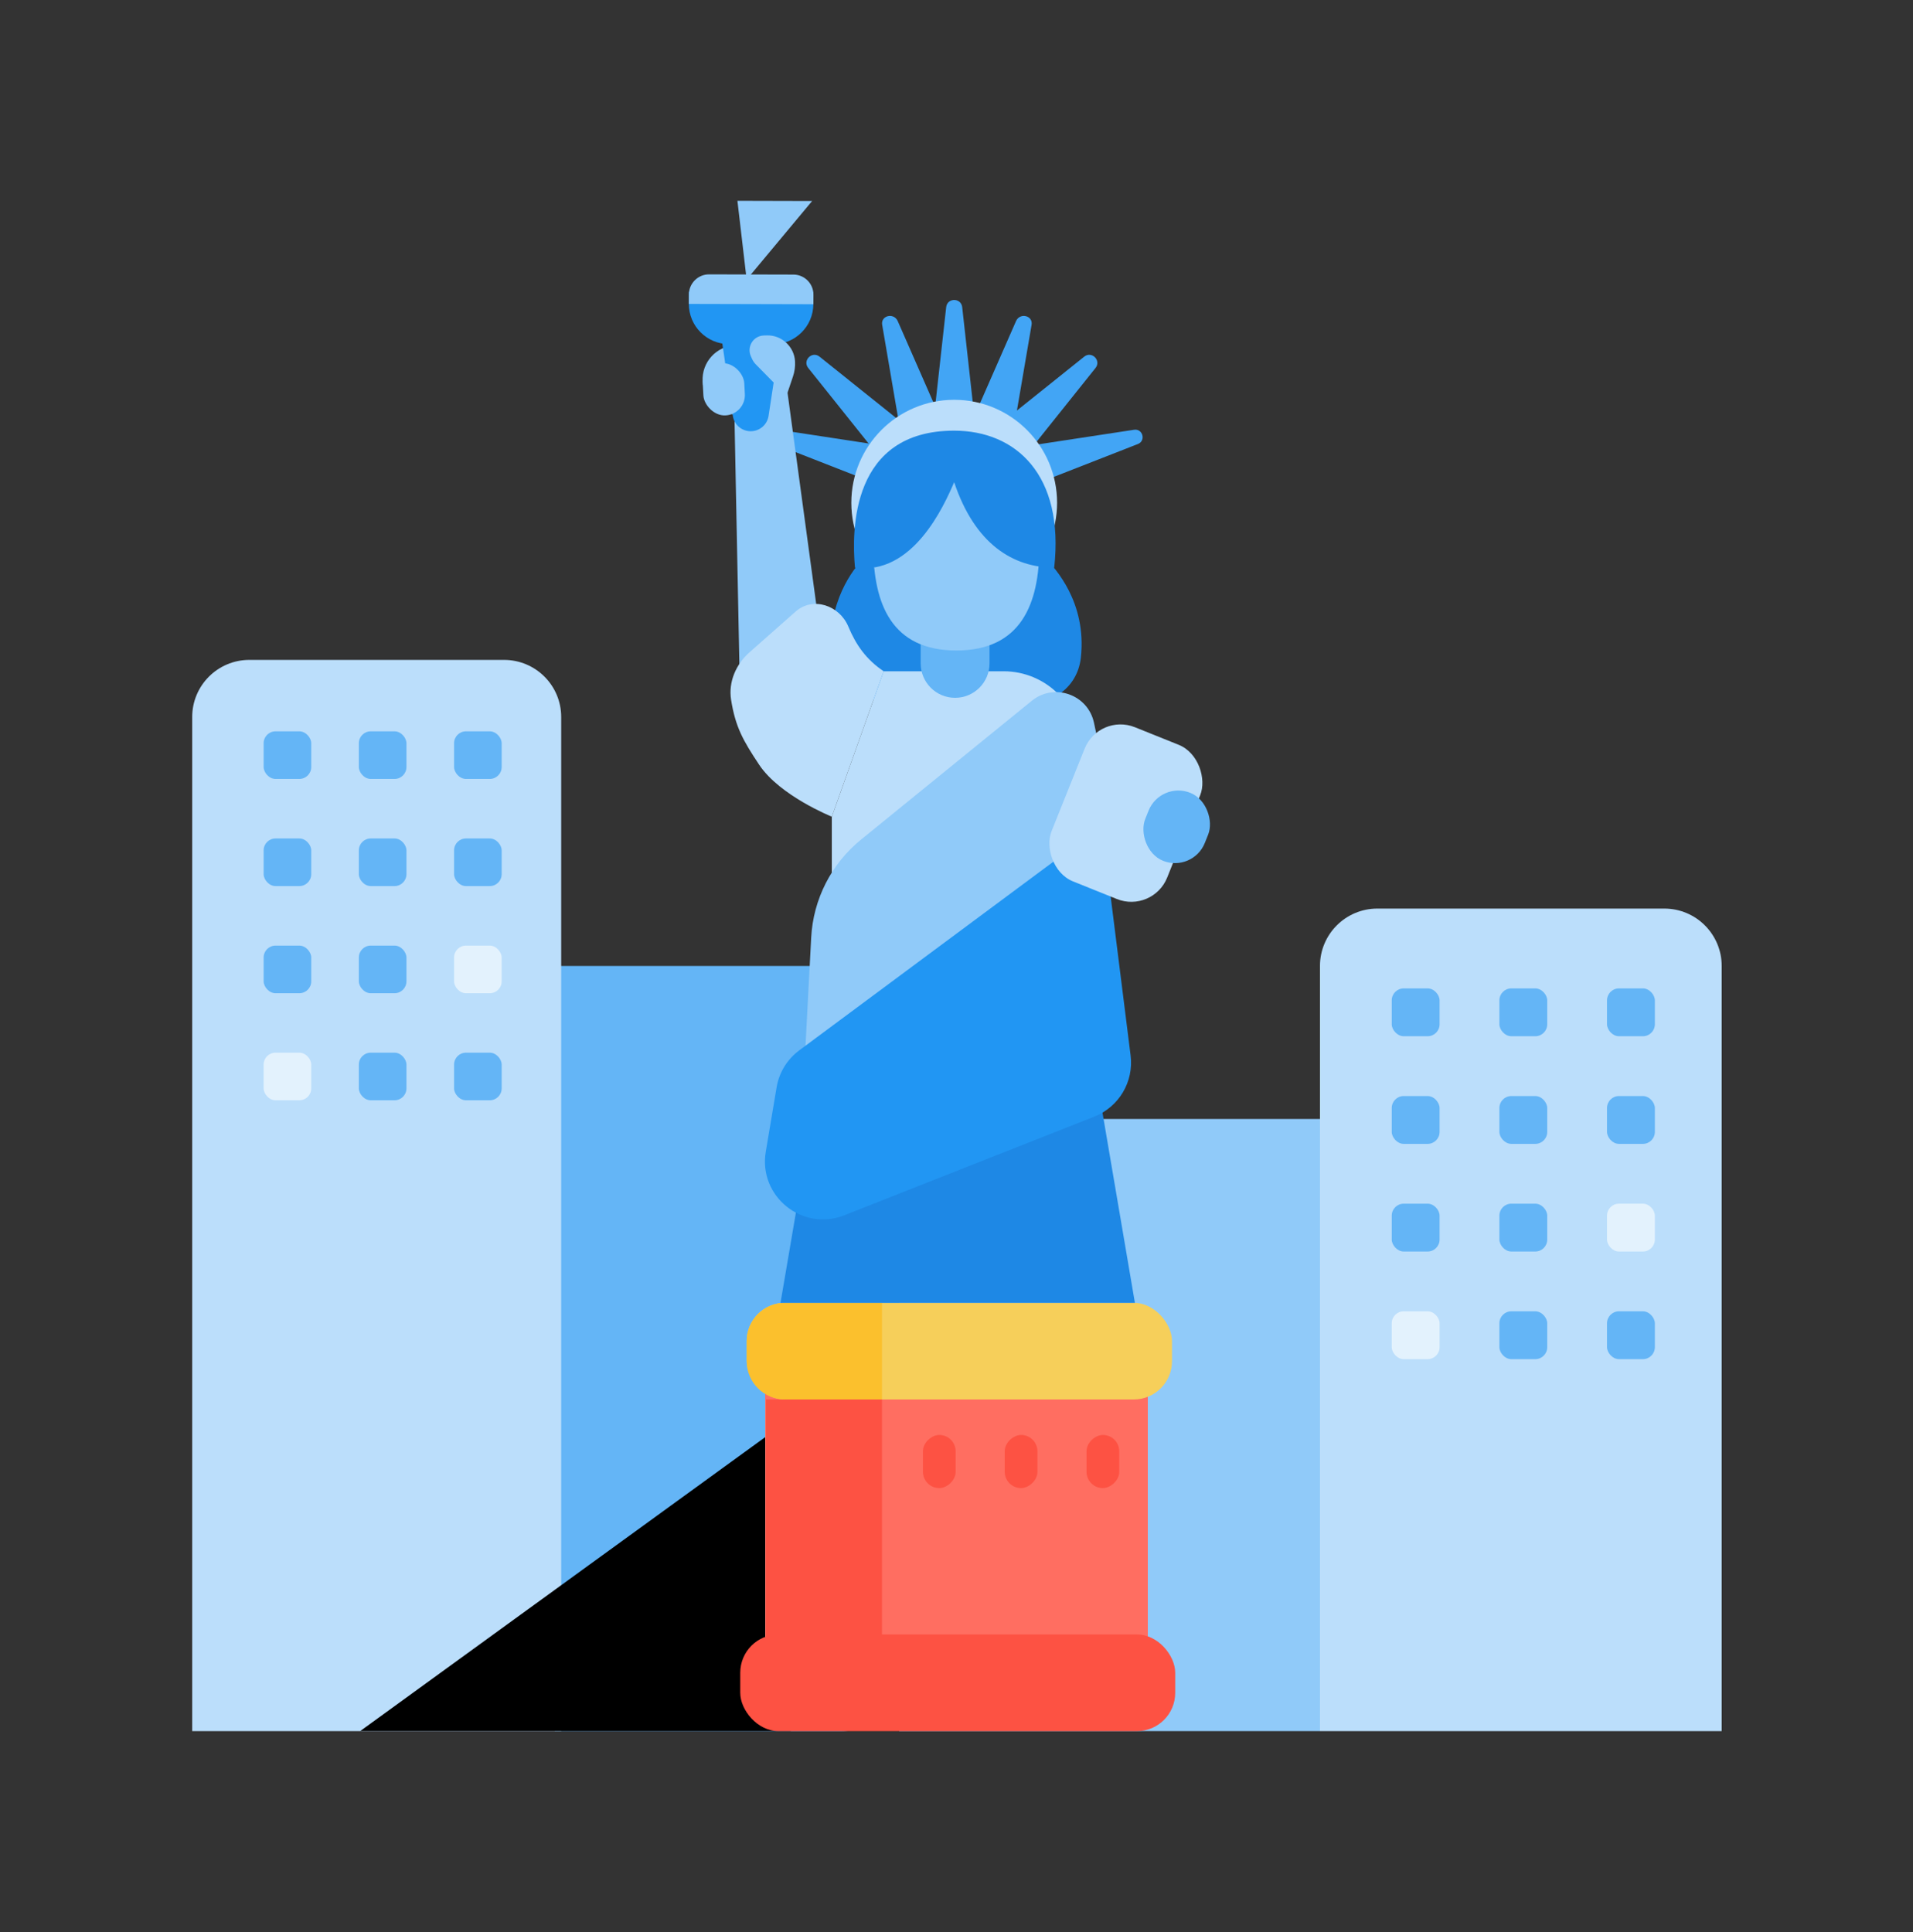 <svg width="100" height="101" viewBox="0 0 100 101" fill="none" xmlns="http://www.w3.org/2000/svg">
<rect x="0" y="0" width="100" height="101" fill="#333333" stroke="none"/>
<path d="M47 58.498H69V90.498H47V58.498Z" fill="#90CAF9"/>
<path d="M29 50.498H47V87.496C47 89.154 45.657 90.498 43.999 90.498H29V50.498Z" fill="#64B5F6"/>
<path d="M69 50.499C69 48.841 70.344 47.498 72.001 47.498H86.999C88.656 47.498 90 48.841 90 50.499V90.498H69V50.499Z" fill="#BBDEFB"/>
<path d="M10.047 37.484C10.047 35.835 11.384 34.498 13.034 34.498H26.349C27.999 34.498 29.336 35.835 29.336 37.484V90.498H10.047V37.484Z" fill="#BBDEFB"/>
<g style="mix-blend-mode:soft-light">
<path d="M18.832 90.494L41.341 74.157V90.494H18.832Z" fill="black"/>
</g>
<rect x="72.752" y="51.671" width="2.501" height="2.501" rx="0.625" fill="#64B5F6"/>
<rect x="13.781" y="38.232" width="2.489" height="2.489" rx="0.622" fill="#64B5F6"/>
<rect x="78.379" y="51.671" width="2.501" height="2.501" rx="0.625" fill="#64B5F6"/>
<rect x="18.758" y="38.232" width="2.489" height="2.489" rx="0.622" fill="#64B5F6"/>
<rect x="84.005" y="51.671" width="2.501" height="2.501" rx="0.625" fill="#64B5F6"/>
<rect x="23.736" y="38.232" width="2.489" height="2.489" rx="0.622" fill="#64B5F6"/>
<rect x="72.752" y="57.298" width="2.501" height="2.501" rx="0.625" fill="#64B5F6"/>
<rect x="13.781" y="43.833" width="2.489" height="2.489" rx="0.622" fill="#64B5F6"/>
<rect x="78.379" y="57.298" width="2.501" height="2.501" rx="0.625" fill="#64B5F6"/>
<rect x="18.758" y="43.833" width="2.489" height="2.489" rx="0.622" fill="#64B5F6"/>
<rect x="84.005" y="57.298" width="2.501" height="2.501" rx="0.625" fill="#64B5F6"/>
<rect x="23.736" y="43.833" width="2.489" height="2.489" rx="0.622" fill="#64B5F6"/>
<rect x="72.752" y="68.552" width="2.501" height="2.501" rx="0.625" fill="#E3F2FD"/>
<rect x="13.781" y="55.031" width="2.489" height="2.489" rx="0.622" fill="#E3F2FD"/>
<rect x="78.379" y="68.552" width="2.501" height="2.501" rx="0.625" fill="#64B5F6"/>
<rect x="18.758" y="55.031" width="2.489" height="2.489" rx="0.622" fill="#64B5F6"/>
<rect x="84.005" y="68.552" width="2.501" height="2.501" rx="0.625" fill="#64B5F6"/>
<rect x="23.736" y="55.031" width="2.489" height="2.489" rx="0.622" fill="#64B5F6"/>
<rect x="72.752" y="62.925" width="2.501" height="2.501" rx="0.625" fill="#64B5F6"/>
<rect x="13.781" y="49.434" width="2.489" height="2.489" rx="0.622" fill="#64B5F6"/>
<rect x="78.379" y="62.925" width="2.501" height="2.501" rx="0.625" fill="#64B5F6"/>
<rect x="18.758" y="49.434" width="2.489" height="2.489" rx="0.622" fill="#64B5F6"/>
<rect x="84.005" y="62.925" width="2.501" height="2.501" rx="0.625" fill="#E3F2FD"/>
<rect x="23.736" y="49.434" width="2.489" height="2.489" rx="0.622" fill="#E3F2FD"/>
<rect x="40" y="70.498" width="20" height="16" fill="#FF6E61"/>
<rect x="38.696" y="85.446" width="22.737" height="5.053" rx="2" fill="#FD5243"/>
<rect x="49.955" y="75.015" width="2.779" height="1.71" rx="0.855" transform="rotate(90 49.955 75.015)" fill="#FD5243"/>
<rect x="54.231" y="75.015" width="2.779" height="1.71" rx="0.855" transform="rotate(90 54.231 75.015)" fill="#FD5243"/>
<rect x="58.507" y="75.015" width="2.779" height="1.71" rx="0.855" transform="rotate(90 58.507 75.015)" fill="#FD5243"/>
<rect x="39.033" y="68.108" width="22.232" height="5.053" rx="2" fill="#F6CF5A"/>
<path d="M39.033 70.108C39.033 69.004 39.928 68.108 41.033 68.108H46.106V73.161H41.033C39.928 73.161 39.033 72.266 39.033 71.161V70.108Z" fill="#FBC02D"/>
<rect x="40.042" y="73.161" width="6.063" height="14.147" fill="#FD5243"/>
<path d="M42.841 18.645L47.398 22.294C47.446 22.333 47.45 22.405 47.406 22.449L46.05 23.807C46.006 23.851 45.934 23.847 45.895 23.798L42.25 19.237C41.936 18.845 42.449 18.331 42.841 18.645Z" fill="#42A5F5"/>
<path d="M40.995 22.511L46.765 23.391C46.827 23.4 46.866 23.461 46.85 23.521L46.354 25.376C46.338 25.436 46.273 25.468 46.215 25.446L40.779 23.32C40.311 23.137 40.498 22.436 40.995 22.511Z" fill="#42A5F5"/>
<path d="M41.065 19.775L42.888 33.211L38.662 35.361L38.355 19.88L41.065 19.775Z" fill="#90CAF9"/>
<rect width="4.338" height="3.643" rx="1.822" transform="matrix(0.999 -0.039 0.055 0.998 36.629 18.123)" fill="#90CAF9"/>
<path d="M49.461 16.057L48.816 21.86C48.81 21.922 48.858 21.976 48.92 21.976H50.838C50.9 21.976 50.949 21.922 50.942 21.86L50.298 16.057C50.242 15.557 49.516 15.557 49.461 16.057Z" fill="#42A5F5"/>
<path d="M53.112 16.786L51.002 21.599C50.977 21.657 51.008 21.721 51.069 21.735L52.918 22.177C52.979 22.191 53.042 22.15 53.052 22.089L53.925 16.98C54.008 16.494 53.313 16.328 53.112 16.786Z" fill="#42A5F5"/>
<path d="M56.676 18.645L52.12 22.294C52.071 22.333 52.067 22.405 52.111 22.449L53.467 23.807C53.511 23.851 53.584 23.847 53.622 23.798L57.267 19.237C57.581 18.845 57.068 18.331 56.676 18.645Z" fill="#42A5F5"/>
<path d="M59.282 22.467L54.169 23.246C53.602 23.333 53.235 23.894 53.384 24.448C53.532 25.003 54.13 25.305 54.665 25.096L59.481 23.213C59.913 23.044 59.74 22.397 59.282 22.467Z" fill="#42A5F5"/>
<path d="M46.928 16.786L49.038 21.599C49.063 21.657 49.032 21.721 48.971 21.735L47.122 22.177C47.061 22.191 46.998 22.15 46.988 22.089L46.115 16.98C46.032 16.494 46.727 16.328 46.928 16.786Z" fill="#42A5F5"/>
<path d="M54.715 29.237C55.116 29.695 56.821 31.458 56.5 34.386C56.307 36.144 54.554 37.291 52.307 36.559H47.492C45.245 37.291 43.614 35.301 43.481 34.386C43.16 31.458 44.683 29.695 45.084 29.237H54.715Z" fill="#1E88E5"/>
<path d="M46.194 35.092H52.459C54.692 35.092 56.501 36.902 56.501 39.134V45.959C56.501 49.554 53.587 52.468 49.992 52.468C46.396 52.468 43.482 49.554 43.482 45.959V42.694L46.194 35.092Z" fill="#BBDEFB"/>
<path d="M46.194 35.092C45.282 34.483 44.741 33.707 44.347 32.759C43.881 31.639 42.494 31.172 41.585 31.975L39.181 34.1C38.472 34.725 38.069 35.65 38.217 36.583C38.442 38.006 38.849 38.724 39.685 39.979C40.77 41.608 43.482 42.694 43.482 42.694L46.194 35.092Z" fill="#BBDEFB"/>
<path d="M48.127 32.739H51.726V34.681C51.726 35.675 50.92 36.48 49.926 36.48C48.932 36.48 48.127 35.675 48.127 34.681V32.739Z" fill="#64B5F6"/>
<ellipse cx="49.88" cy="26.284" rx="5.378" ry="5.383" fill="#BBDEFB"/>
<path d="M54.332 28.576C54.332 31.575 53.367 34.006 49.992 34.006C46.616 34.006 45.652 31.575 45.652 28.576C45.652 25.577 47.329 23.146 49.992 23.146C52.655 23.146 54.332 25.577 54.332 28.576Z" fill="#90CAF9"/>
<path d="M44.692 29.673C47.704 30.104 49.34 26.462 49.878 25.206C50.954 28.436 52.957 29.673 55.108 29.673C55.646 24.828 53.105 22.514 49.878 22.514C44.501 22.514 44.513 27.699 44.692 29.673Z" fill="#1E88E5"/>
<path d="M43.468 52.471H56.661L59.326 68.109H40.8L43.468 52.471Z" fill="#1E88E5"/>
<path d="M57.187 37.785C56.873 36.307 55.107 35.683 53.935 36.636L45.005 43.896C43.454 45.158 42.509 47.016 42.404 49.013L42.064 55.477L57.689 42.948C57.999 42.7 58.143 42.297 58.06 41.909L57.187 37.785Z" fill="#90CAF9"/>
<path d="M57.594 43.169L41.778 54.912C41.149 55.379 40.725 56.071 40.596 56.843L40.03 60.211C39.639 62.537 41.938 64.399 44.133 63.533L57.206 58.373C58.493 57.865 59.273 56.55 59.101 55.176L57.594 43.169Z" fill="#2196F3"/>
<rect width="6.511" height="8.687" rx="2.021" transform="matrix(0.928 0.373 -0.372 0.928 57.45 37.263)" fill="#BBDEFB"/>
<path d="M37.631 17.077L40.886 17.086L40.176 21.741C40.105 22.204 39.707 22.545 39.239 22.544C38.772 22.543 38.376 22.2 38.308 21.737L37.631 17.077Z" fill="#2196F3"/>
<path d="M36.01 15.253L42.52 15.27L42.518 15.896C42.514 17.059 41.568 17.999 40.405 17.996L38.106 17.99C36.943 17.987 36.004 17.042 36.008 15.879L36.01 15.253Z" fill="#2196F3"/>
<path d="M36.012 15.393C36.014 14.811 36.487 14.341 37.068 14.343L41.473 14.354C42.054 14.355 42.524 14.828 42.522 15.409L42.52 15.904L36.01 15.888L36.012 15.393Z" fill="#90CAF9"/>
<path d="M39.922 17.539L40.068 17.534C40.849 17.503 41.517 18.112 41.56 18.892C41.575 19.16 41.538 19.428 41.453 19.68L41.115 20.683L39.501 19.041C39.428 18.965 39.367 18.878 39.323 18.783L39.255 18.635C39.024 18.131 39.371 17.561 39.922 17.539Z" fill="#90CAF9"/>
<rect width="2.169" height="2.732" rx="1.085" transform="matrix(0.999 -0.039 0.055 0.998 36.679 19.032)" fill="#90CAF9"/>
<rect width="3.356" height="3.827" rx="1.678" transform="matrix(0.929 0.371 -0.371 0.929 60.661 40.824)" fill="#64B5F6"/>
<path d="M38.548 10.498L42.453 10.508L39.03 14.616L38.548 10.498Z" fill="#90CAF9"/>
</svg>
